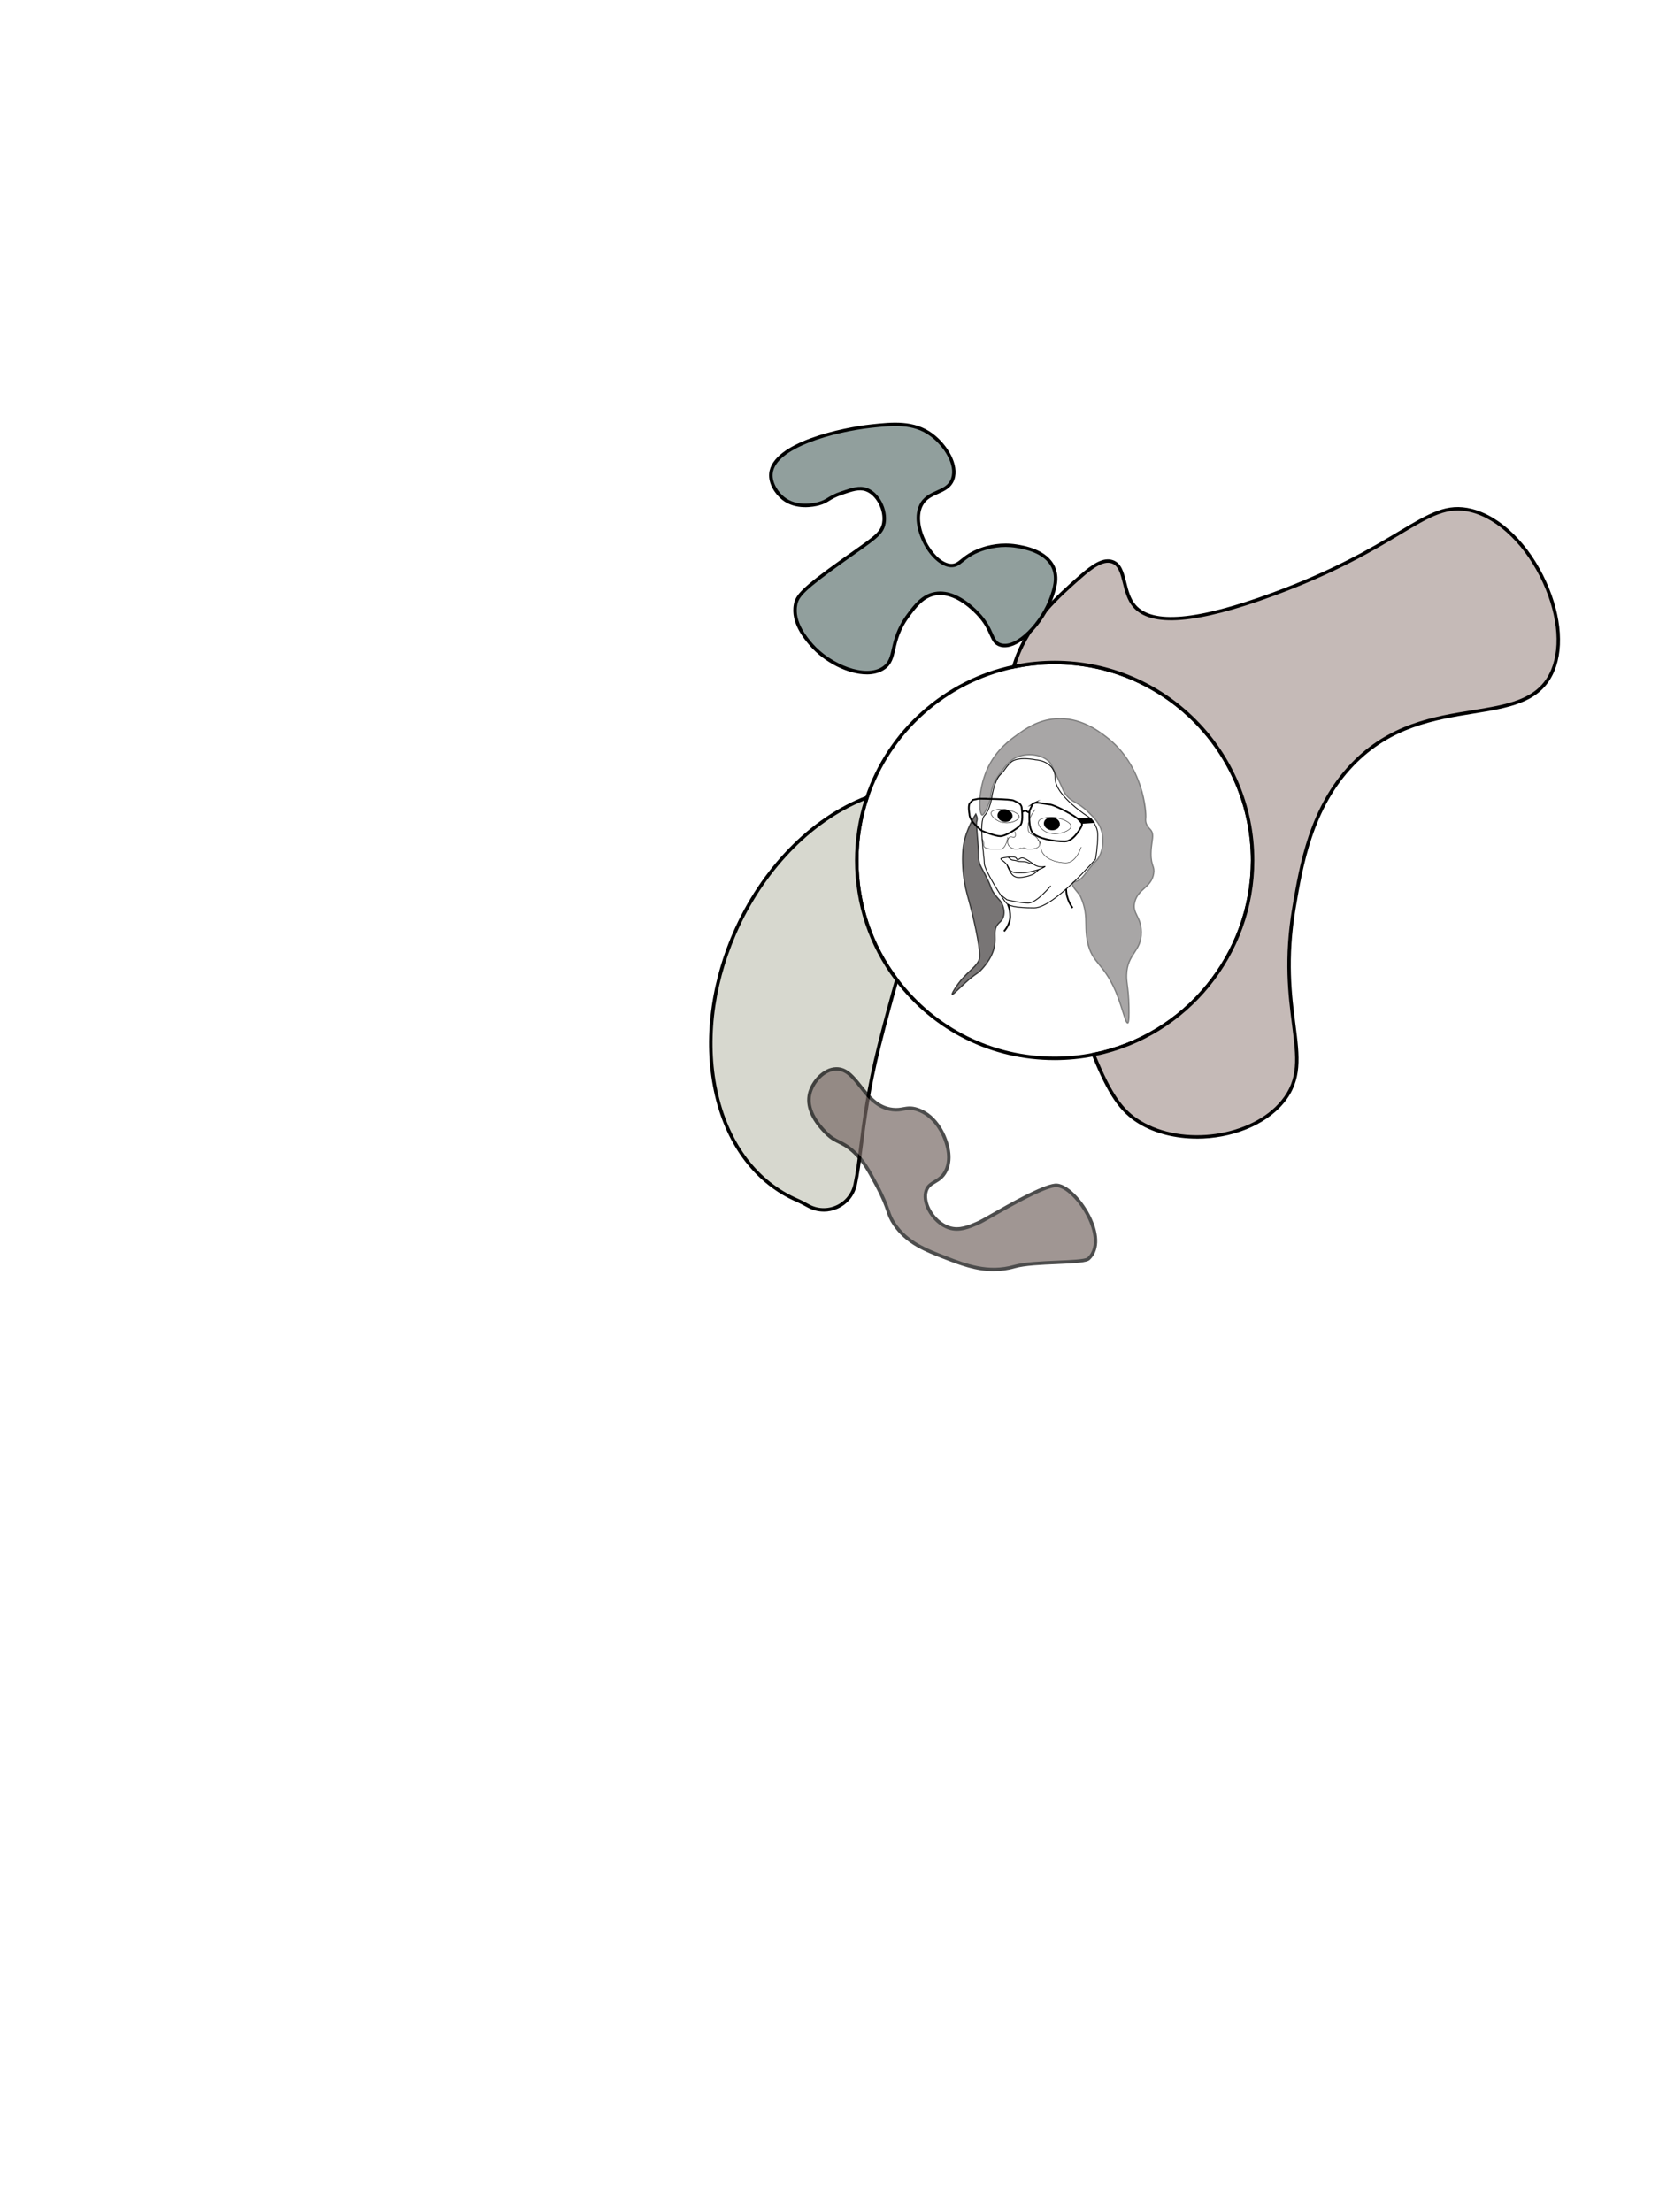 <?xml version="1.0" encoding="UTF-8"?>
<svg xmlns="http://www.w3.org/2000/svg" viewBox="0 0 960 1280">
  <defs>
    <style>
      .cls-1 {
        fill: #c5bab7;
      }

      .cls-2 {
        fill: #919f9d;
      }

      .cls-3, .cls-4, .cls-5, .cls-6 {
        stroke: #000;
        stroke-miterlimit: 10;
      }

      .cls-3, .cls-5, .cls-6 {
        fill: none;
      }

      .cls-7 {
        opacity: .5;
      }

      .cls-8 {
        fill: #d7d8cf;
      }

      .cls-5 {
        stroke-width: .25px;
      }

      .cls-9 {
        opacity: .7;
      }

      .cls-10 {
        opacity: .78;
      }

      .cls-11 {
        fill: #524e4e;
      }

      .cls-12 {
        fill: #776a65;
      }

      .cls-6 {
        stroke-width: .5px;
      }
    </style>
  </defs>
  <g id="outlines">
    <path class="cls-6" d="M574.09,460.3s1.28-8.6,4.77-12.09,2.13-3.19,5.96-7.02,14.68-1.53,14.68-1.53c0,0,11.11,.51,11.11,10.72s19.53,22.47,19.53,22.47c0,0,5.11,4.09,5.11,10.34s-1.28,13.91-1.28,13.91c0,0-24.26,28.21-35.49,28.21s-14.62-1.21-16.21-2.81-12.64-19.02-12.64-22.72-3.45-24.38,0-27.83,4.47-11.66,4.47-11.66Z"/>
    <path class="cls-6" d="M608.04,512.55s-8.17,9.96-13.02,9.96-12.38-1.91-12.38-1.91l-3.86-3.06"/>
    <path class="cls-5" d="M625.64,490.09s-2.79,9.19-8.79,9.19-10.09-2.55-10.09-2.55c0,0-4.47-2.43-4.47-6.64s-1.91-3.83-1.91-3.83"/>
    <path class="cls-5" d="M583.15,484.47s-.95,6.89-4.37,6.89-9.42,.37-9.42-2.17-1.06-3.81-1.06-3.81"/>
    <path class="cls-3" d="M620.68,525.32s-3.73-4.61-3.73-10.92"/>
    <path class="cls-3" d="M580.98,538.85s3.57-3.7,3.57-8.55-1.4-7.08-1.4-7.08"/>
  </g>
  <g id="faceparts">
    <g id="näsa">
      <path d="M588.29,491.51c-.46,0-.95-.06-1.45-.18-1.65-.39-2.96-1.35-3.52-2.55-.44-.97-.48-2.21-.08-3.24,.25-.67,.66-1.15,1.15-1.36,.54-.24,1.08-.1,1.56,.01,.45,.11,.83,.2,1.14,0,.5-.34,.53-1.37,.09-2.96l.24-.07c.48,1.75,.42,2.81-.19,3.23-.4,.27-.85,.16-1.34,.04-.46-.11-.94-.23-1.4-.03-.42,.19-.78,.62-1.01,1.22-.36,.96-.33,2.15,.08,3.05,.52,1.14,1.77,2.04,3.35,2.41,1.29,.31,2.57,.18,3.18-.31,.28-.23,.52-.17,.77-.11,.16,.04,.35,.08,.58,.06,.21-.02,.4-.1,.58-.18,.3-.13,.61-.26,.93-.04,1.35,.94,3.14,.76,4.2,.65,.85-.09,3.45-.35,4.19-1.95,.71-1.53-.65-3.43-1.27-4.17-.85-1.03-1.73-1.47-2.58-1.9-.88-.44-1.71-.86-2.29-1.89-.43-.76-.58-1.92-.44-3.44,.29-3.15,1.73-6.43,4.17-9.49l.2,.16c-2.41,3.02-3.84,6.26-4.12,9.35-.13,1.47,0,2.57,.41,3.29,.54,.96,1.3,1.34,2.18,1.79,.83,.42,1.78,.89,2.66,1.96,.65,.78,2.07,2.78,1.3,4.44-.8,1.72-3.5,2-4.39,2.09-1.1,.11-2.94,.3-4.37-.69-.2-.14-.38-.07-.69,.07-.19,.08-.41,.18-.65,.2-.28,.03-.49-.02-.66-.06-.23-.05-.37-.09-.56,.06-.43,.35-1.14,.53-1.95,.53Z"/>
    </g>
    <path d="M610.45,482.54c-2.04,0-4.07-.42-5.79-1.42-1.96-1.14-4.46-3.64-3.89-5.63,.71-2.45,5.64-2.74,7.14-2.77,4.66-.1,9.43,1.86,11.2,3.73,.58,.61,.84,1.2,.8,1.76-.07,.9-1,1.88-2.54,2.69-1.89,.99-4.4,1.63-6.92,1.63Zm-9.55-7.01l.12,.03c-.54,1.86,1.88,4.25,3.77,5.35,3.75,2.18,9.11,1.54,12.46-.22,1.47-.77,2.35-1.68,2.41-2.49,.04-.49-.21-1.02-.73-1.57-1.7-1.8-6.35-3.66-10.7-3.66-.1,0-.21,0-.31,0-1.45,.03-6.24,.31-6.9,2.59l-.12-.03Z"/>
    <path d="M582.33,476.24c-.89,0-1.79-.1-2.66-.33-2.4-.63-4.94-2.39-5.89-4.08-.35-.62-.46-1.21-.32-1.69h0c.63-2.15,6.14-2.02,6.76-2,3.53,.12,7.6,1.52,9.09,3.12,.42,.45,.63,.91,.61,1.35-.02,.6-.45,1.22-1.24,1.8-1.39,1.03-3.82,1.84-6.34,1.84Zm-8.64-6.03c-.12,.41-.02,.93,.3,1.5,.93,1.64,3.39,3.35,5.74,3.96,3.26,.86,6.96-.11,8.79-1.47,.71-.53,1.11-1.1,1.13-1.61,.02-.38-.17-.77-.54-1.17-1.44-1.56-5.44-2.92-8.91-3.04-.24-.01-5.92-.18-6.51,1.83h0Z"/>
    <g id="mun">
      <path d="M589.56,505.31c-2.16,0-3.72-.22-4.93-1.39-.57-.56-.84-1.12-1.13-1.71-.33-.7-.71-1.49-1.69-2.51-.71-.74-1.39-1.24-1.88-1.6-.67-.49-1.11-.82-.99-1.31h0c.09-.38,.32-.59,4.3-1.08h.07c.11-.02,.31-.05,.56-.08h.08c2.97-.3,3.9,.35,3.94,.38,.37,.27,.52,.56,.63,.77,.11,.22,.16,.29,.32,.34,.29,.08,.53-.07,.93-.35,.27-.19,.58-.4,.96-.54,1.25-.43,2.49,.32,4.55,1.55,1.13,.68,1.85,1.23,2.44,1.67,.78,.59,1.34,1.01,2.37,1.38,1.02,.36,1.94,.52,2.85,.5,.3,0,.61-.04,.9-.08,.3-.05,.51-.1,.64-.13,.18-.05,.39-.1,.49,.11l.04,.1-.04,.11c-.14,.33-2.05,1.32-3.72,1.91-.96,.34-1.71,.52-2.03,.6l-.41,.1c-3.14,.76-4.87,1.18-6.95,1.23h-.4c-.67,.03-1.3,.04-1.88,.04Zm-10.13-8.4c-.04,.17,.33,.44,.8,.79,.51,.37,1.2,.89,1.94,1.66,1.02,1.08,1.42,1.9,1.77,2.63,.28,.58,.52,1.08,1.03,1.57,1.38,1.34,3.28,1.29,6.44,1.22h.4c2.03-.06,3.64-.45,6.85-1.23l.41-.1c.31-.08,1.05-.25,1.98-.59,1-.36,1.87-.76,2.49-1.09-.2,.02-.41,.04-.61,.04-.96,.02-1.95-.15-3.03-.52-1.1-.39-1.69-.83-2.5-1.45-.57-.43-1.29-.97-2.39-1.64-2.15-1.29-3.14-1.85-4.13-1.51-.32,.11-.58,.29-.84,.47-.4,.28-.82,.57-1.35,.42-.38-.11-.51-.37-.63-.59-.1-.19-.2-.39-.47-.59,0,0-.87-.56-3.6-.29-.05,0-.11,0-.11,0-.22,.02-.41,.05-.51,.06h-.07c-2.98,.38-3.75,.59-3.87,.71Z"/>
      <path d="M589.81,507.98c-1.06,0-2.07-.19-3.04-.73-1.41-.79-2.15-2.18-3.01-3.79l-.14-.26c-.46-.87-.85-1.78-1.16-2.72l.48-.16c.3,.91,.68,1.8,1.13,2.64l.14,.26c.86,1.61,1.53,2.88,2.81,3.59,1.85,1.04,3.83,.68,6.32,.23,1.46-.26,2.89-.73,4.26-1.38,1-.48,1.87-1.31,2.56-1.98,.3-.29,.58-.56,.82-.76l.31,.39c-.23,.19-.49,.44-.79,.73-.72,.69-1.62,1.56-2.69,2.07-1.41,.67-2.89,1.15-4.39,1.42-1.29,.23-2.49,.45-3.62,.45Z"/>
      <path d="M597,500.04c-.05,0-.1,0-.14,0-.55-.07-.95-.25-1.27-.39-.11-.05-.22-.1-.32-.13-.34-.12-.6-.21-.82-.29-.59-.21-.84-.3-1.26-.38-.11-.02-.13-.02-.64-.04l-1.03-.04c-1.68-.07-1.94-.1-2.34-.18-.4-.08-.57-.15-.73-.21-.15-.06-.31-.12-.72-.21-.49-.11-.84-.14-1.15-.17-.41-.04-.77-.08-1.27-.26-.39-.14-1.05-.72-1.7-1.29-.16-.14-.28-.25-.34-.29l.3-.4c.06,.04,.2,.17,.38,.32,.42,.38,1.21,1.07,1.54,1.2,.43,.16,.75,.19,1.14,.23,.32,.03,.69,.07,1.21,.18,.44,.1,.63,.17,.79,.24,.16,.06,.29,.12,.65,.19,.36,.07,.62,.1,2.26,.17l1.02,.04c.52,.02,.56,.02,.71,.05,.47,.08,.75,.18,1.35,.4,.22,.08,.48,.17,.82,.29,.11,.04,.23,.09,.35,.15,.31,.14,.65,.29,1.13,.35,.09,.01,.37-.01,.52-.02,.12-.01,.21-.02,.25-.02v.5s-.12,0-.21,.01c-.2,.02-.36,.03-.49,.03Z"/>
    </g>
    <ellipse cx="581.55" cy="471.95" rx="3.59" ry="4.36" transform="translate(32.37 981.21) rotate(-81.9)"/>
    <ellipse cx="608.67" cy="476.64" rx="3.73" ry="4.65" transform="translate(51.03 1012.08) rotate(-81.9)"/>
  </g>
  <g id="hair">
    <g class="cls-7">
      <path class="cls-11" d="M568.3,471.53c-1.8-.4-2.73-15.06,3.74-28.09,4.8-9.65,11.94-14.94,16-17.87,4.78-3.46,12.33-8.92,22.81-9.7,13.96-1.05,24.43,6.85,29.11,10.38,22.04,16.63,23.31,44.61,22.98,47.15-.02,.16-.14,.91,0,1.87,.36,2.53,2.11,3.98,2.89,4.94,2.36,2.87,.27,6.36,.17,13.45-.11,7.56,2.22,7.27,1.53,11.74-1.26,8.12-8.85,8.62-10.89,16.34-1.8,6.82,3.64,8.27,3.74,17.53,.13,11.45-8.17,12.26-8.51,24.85-.13,4.99,1.12,6.86,1.36,18.72,.18,8.52-.44,8.98-.68,9.02-1.11,.19-2.7-7.01-5.45-14.47-7.58-20.57-15.12-19-17.87-32.85-1.92-9.66,.85-14.96-3.91-25.7-1.06-2.4-5.65-6.03-4.55-7.96,.38-.66,1.07-.59,2.34-1.06,3.01-1.11,4.06-3.34,7.83-8,3.61-4.47,3.48-3.45,4.6-5.28,4.2-6.85,2.18-14.81,2.04-15.32-1.35-4.99-4.36-7.97-7.66-11.23-6.78-6.71-10.23-5.5-13.96-11.4-.92-1.45-.39-1.02-4.26-9.19-2.42-5.11-3.64-7.68-4.26-8.34-4.44-4.77-13.55-5.78-19.91-2.55-3.38,1.71-5.35,4.3-8.17,8-1.83,2.41-3.84,5.05-5.11,9.02-1.24,3.88-.55,5.25-2.04,9.36-.82,2.27-2.85,6.88-3.91,6.64Z"/>
      <path d="M652.5,592.25c-.91,0-1.55-1.89-3.15-6.96-.74-2.35-1.58-5.02-2.59-7.76-3.84-10.42-7.73-15.2-10.86-19.05-3.16-3.89-5.66-6.96-7.03-13.86-.74-3.73-.79-6.82-.84-9.8-.07-4.76-.14-9.26-3.05-15.82-.37-.84-1.25-1.9-2.1-2.93-1.6-1.93-3.25-3.93-2.43-5.37,.33-.59,.86-.73,1.53-.91,.29-.08,.62-.17,1.01-.31,2.21-.81,3.35-2.3,5.42-5,.64-.84,1.37-1.79,2.25-2.88,1.96-2.43,2.82-3.25,3.39-3.79,.46-.43,.69-.65,1.18-1.45,4.16-6.78,2.09-14.69,2-15.03-1.32-4.89-4.35-7.89-7.56-11.06-3.1-3.07-5.47-4.44-7.55-5.66-2.46-1.43-4.41-2.56-6.46-5.82-.44-.7-.56-.98-.96-1.91-.44-1.03-1.25-2.95-3.32-7.32-2.25-4.75-3.6-7.61-4.19-8.25-4.23-4.54-13.15-5.68-19.47-2.47-3.31,1.67-5.19,4.15-8.04,7.89-1.78,2.34-3.8,4.99-5.05,8.91-.57,1.78-.73,3.05-.88,4.27-.18,1.42-.36,2.88-1.17,5.11-.44,1.21-2.71,7.26-4.35,6.88-.31-.07-.57-.33-.79-.79-1.4-2.94-1.63-15.94,4.28-27.82,4.94-9.93,12.49-15.39,16.12-18.01,4.95-3.58,12.42-8.98,23-9.77,14.09-1.06,24.79,7.01,29.36,10.46,21.74,16.4,23.6,43.91,23.13,47.5-.08,.61-.08,1.19,0,1.77,.28,1.97,1.45,3.25,2.31,4.18,.19,.21,.36,.4,.51,.57,1.6,1.95,1.28,4.19,.84,7.28-.26,1.81-.55,3.85-.59,6.41-.05,3.9,.55,5.67,1.03,7.1,.45,1.32,.84,2.47,.49,4.69-.67,4.37-3.17,6.63-5.57,8.82-2.15,1.96-4.38,3.98-5.33,7.56-.9,3.4,.05,5.37,1.26,7.86,1.14,2.36,2.44,5.03,2.49,9.57,.06,5.79-1.95,8.87-4.08,12.12-2.09,3.2-4.26,6.5-4.43,12.74-.06,2.15,.14,3.68,.42,5.79,.34,2.62,.81,6.21,.95,12.91,.19,9.19-.52,9.32-.99,9.4-.04,0-.08,.01-.12,.01Zm-56.77-155.97c4.67,0,9.26,1.59,12,4.53,.64,.69,1.72,2.94,4.32,8.44,2.07,4.38,2.89,6.31,3.33,7.35,.39,.91,.49,1.15,.9,1.81,1.95,3.1,3.83,4.19,6.2,5.57,2.12,1.24,4.53,2.64,7.7,5.77,3.29,3.25,6.39,6.32,7.76,11.4,.09,.35,2.24,8.56-2.08,15.61-.54,.88-.81,1.14-1.3,1.6-.55,.53-1.39,1.32-3.32,3.71-.87,1.08-1.6,2.03-2.24,2.86-2.15,2.81-3.34,4.36-5.76,5.25-.41,.15-.77,.25-1.07,.33-.64,.17-.9,.26-1.07,.56-.57,.99,.99,2.87,2.36,4.52,.92,1.12,1.8,2.17,2.21,3.1,2.97,6.7,3.04,11.27,3.12,16.12,.05,2.95,.09,6,.82,9.66,1.33,6.71,3.78,9.72,6.88,13.53,3.16,3.89,7.1,8.73,10.98,19.27,1.01,2.75,1.86,5.43,2.6,7.79,.88,2.78,1.87,5.92,2.4,6.39,.16-.34,.53-1.86,.4-8.6-.14-6.66-.6-10.23-.94-12.83-.27-2.07-.48-3.7-.42-5.91,.17-6.46,2.4-9.85,4.55-13.13,2.07-3.16,4.02-6.14,3.96-11.7-.05-4.37-1.31-6.96-2.42-9.25-1.23-2.53-2.29-4.71-1.31-8.38,1-3.8,3.31-5.89,5.55-7.92,2.42-2.2,4.7-4.27,5.34-8.38,.31-2.04-.01-3-.46-4.34-.5-1.48-1.13-3.33-1.07-7.36,.04-2.61,.35-4.77,.59-6.51,.43-3.01,.71-5-.68-6.7-.13-.16-.3-.34-.48-.54-.87-.95-2.18-2.38-2.5-4.58-.09-.65-.09-1.3,0-1.95,.04-.29,.33-29.35-22.83-46.82-4.5-3.39-15.05-11.35-28.85-10.31-10.37,.78-17.74,6.11-22.62,9.63-3.58,2.59-11.03,7.97-15.88,17.74-5.7,11.47-5.6,24.2-4.31,27.11,.17,.39,.3,.44,.31,.44,0,0,0,0,.01,0,.52,0,2.17-2.82,3.47-6.4,.78-2.15,.95-3.51,1.13-4.95,.16-1.25,.32-2.55,.91-4.4,1.29-4.04,3.35-6.75,5.17-9.13,2.81-3.69,4.84-6.36,8.3-8.11,2.53-1.28,5.46-1.89,8.36-1.89Z"/>
    </g>
    <g class="cls-10">
      <path class="cls-11" d="M564.67,471.12h0c-.13,.21-.27,.41-.4,.62,0,0-.01,.02-.02,.03,0,0-3.94,6.22-5.88,13.48-.84,3.12-2.03,9.5-.85,20.6,1.2,11.29,3.36,13.5,7.15,31.83,3.08,14.9,2.38,17.01,1.53,18.55-2.55,4.62-8.02,6.99-13.62,15.83-1.82,2.88-1.6,3.18-1.53,3.23,.42,.34,3.26-2.8,7.49-6.64,6.65-6.03,6.89-4.85,9.7-8,1.9-2.13,6.88-7.72,7.49-15.32,.34-4.19-.79-7.29,1.53-10.38,1.16-1.54,2.24-1.85,3.06-3.74,1.26-2.9,.35-5.9,0-6.98-1.07-3.32-2.68-3.68-5.28-7.49-1.96-2.88-.98-2.59-4.26-9.19-2.78-5.6-3.98-6.8-4.45-10.2-.21-1.51,.05-1.11-.15-5.29-.06-1.33-.11-1.79-.68-8.51-.41-4.78-.61-7.2-.34-8.17,.11-.42,.41-1.31,.17-2.38-.17-.78-.68-1.86-.68-1.87Z"/>
      <path d="M551.13,575.7c-.12,0-.22-.04-.31-.12-.32-.26-.44-.74,1.45-3.73,3.15-4.98,6.31-7.96,8.84-10.36,1.97-1.86,3.67-3.47,4.77-5.46,.88-1.59,1.37-4.07-1.57-18.3-1.7-8.21-3.07-13.18-4.17-17.18-1.35-4.89-2.32-8.43-2.99-14.69-.88-8.33-.59-15.31,.86-20.73,1.94-7.23,5.89-13.52,5.92-13.58l.79-1.24,.28,.63-.34,.15,.34-.15c.12,.27,.54,1.22,.7,1.93,.24,1.08,0,1.98-.15,2.46l-.03,.1c-.25,.93-.03,3.61,.35,8.04l.18,2.11c.4,4.74,.45,5.23,.5,6.42,.1,2.2,.08,3.14,.07,3.76-.01,.56-.02,.81,.08,1.5,.33,2.35,1.01,3.62,2.37,6.15,.55,1.03,1.24,2.31,2.05,3.94,1.62,3.27,2.2,4.84,2.62,5.98,.41,1.12,.64,1.75,1.61,3.17,1.02,1.5,1.88,2.44,2.63,3.28,1.13,1.25,2.03,2.24,2.69,4.31,.88,2.76,.88,5.19-.01,7.24-.54,1.23-1.17,1.83-1.85,2.47-.41,.38-.83,.78-1.26,1.35-1.54,2.06-1.49,4.07-1.42,6.62,.03,1.12,.06,2.28-.04,3.57-.62,7.73-5.68,13.4-7.58,15.54-1.37,1.53-2.14,2.06-3.3,2.86-1.25,.85-2.96,2.03-6.43,5.17-1.51,1.37-2.86,2.67-3.94,3.71-2.35,2.26-3.21,3.06-3.72,3.06Zm.25-.54h0Zm13.22-103.24l-.02,.02c-.06,.09-3.95,6.29-5.85,13.4-1.43,5.34-1.71,12.22-.84,20.46,.66,6.2,1.62,9.71,2.96,14.56,1.1,4.01,2.48,9,4.18,17.23,3,14.5,2.48,17.02,1.49,18.81-1.15,2.09-2.89,3.73-4.91,5.64-2.5,2.37-5.62,5.31-8.72,10.21-.81,1.28-1.19,2.01-1.36,2.42,.61-.47,1.68-1.5,2.79-2.58,1.09-1.05,2.44-2.35,3.96-3.72,3.5-3.18,5.24-4.37,6.51-5.23,1.12-.77,1.86-1.27,3.17-2.74,1.86-2.08,6.8-7.62,7.4-15.1,.1-1.25,.07-2.39,.04-3.49-.07-2.59-.13-4.82,1.57-7.09,.47-.62,.91-1.04,1.34-1.45,.64-.61,1.2-1.13,1.68-2.22,1.23-2.83,.29-5.75-.01-6.71-.62-1.92-1.42-2.81-2.53-4.03-.77-.85-1.65-1.82-2.7-3.36-1.02-1.5-1.27-2.19-1.69-3.33-.41-1.13-.98-2.67-2.59-5.9-.8-1.62-1.49-2.89-2.04-3.91-1.4-2.61-2.1-3.92-2.45-6.4-.1-.75-.1-1.06-.08-1.62,.01-.61,.03-1.53-.07-3.7-.06-1.17-.1-1.66-.5-6.39l-.18-2.11c-.43-5.02-.61-7.28-.33-8.3l.03-.11c.13-.45,.34-1.2,.14-2.09-.07-.33-.22-.75-.38-1.16Z"/>
    </g>
  </g>
  <g id="rund_ram" data-name="rund ram">
    <path d="M610.3,613.39c-36.5,0-70.08-16.71-92.15-45.85-15.29-20.19-23.37-44.28-23.37-69.67,0-12.59,2.01-24.95,5.97-36.76,12.96-38.67,45.78-67.91,85.64-76.29,7.82-1.65,15.87-2.48,23.91-2.48,63.7,0,115.52,51.83,115.52,115.53,0,54.94-39.05,102.59-92.86,113.29-7.42,1.48-15.04,2.23-22.67,2.23Zm0-229.05c-7.9,0-15.8,.82-23.49,2.44-39.17,8.24-71.42,36.97-84.16,74.97-3.89,11.6-5.87,23.75-5.87,36.12,0,24.95,7.94,48.63,22.97,68.47,21.68,28.63,54.69,45.05,90.55,45.05,7.49,0,14.99-.74,22.27-2.19,52.87-10.52,91.25-57.34,91.25-111.33,0-62.6-50.92-113.53-113.52-113.53Z"/>
    <g>
      <path class="cls-1" d="M897.37,390.37c-16.82,32.7-73.29,8.71-114.89,52.09-23.92,24.93-29.55,58.19-33.7,82.72-10.61,62.61,13.42,88.06-6.64,112.34-17.99,21.76-58.24,26.65-82.73,11.74-10.31-6.27-17.05-15.59-26.64-39.08,52.49-10.44,92.05-56.76,92.05-112.31,0-63.25-51.27-114.53-114.52-114.53-8.13,0-16.05,.85-23.7,2.46,.38-1.34,.82-2.7,1.32-4.11,7.95-22.2,25.11-37.29,37.28-48,7.19-6.33,13.23-10.39,18.38-8.68,8.18,2.71,5.62,17.09,12.77,25.53,11.31,13.34,42.87,7.08,80.17-6.64,76.67-28.19,88.52-55.12,114.89-48.51,34.13,8.56,61.17,65.41,45.96,94.98Z"/>
      <path d="M692.58,658.81c-12.06,0-24-2.79-33.69-8.69-10.84-6.59-17.66-16.57-27.05-39.56l-.46-1.12,1.19-.24c52.87-10.52,91.25-57.34,91.25-111.33,0-62.6-50.92-113.53-113.52-113.53-7.9,0-15.8,.82-23.49,2.44l-1.62,.34,.45-1.59c.38-1.32,.81-2.69,1.34-4.17,8.03-22.43,25.08-37.44,37.54-48.39,7.6-6.7,13.79-10.76,19.38-8.9,5.02,1.66,6.37,7.08,7.8,12.82,1.15,4.61,2.34,9.38,5.41,13.01,9.63,11.36,35.5,9.09,79.06-6.93,35.96-13.22,57.51-26.1,73.24-35.49,17.97-10.73,27.87-16.65,42.24-13.05,16.7,4.19,33.22,20.38,43.12,42.25,9.18,20.29,10.49,40.54,3.48,54.16h0c-8.22,15.98-25.58,18.79-45.68,22.05-22.39,3.63-47.76,7.74-69.37,30.28-23.71,24.71-29.33,57.94-33.44,82.2-4.99,29.45-2.3,50.49-.14,67.39,2.4,18.74,4.13,32.28-6.72,45.42-11.02,13.33-30.83,20.65-50.33,20.65Zm-58.42-47.89c8.96,21.74,15.53,31.26,25.78,37.49,24.59,14.97,64.17,9.37,81.44-11.52,10.3-12.47,8.7-24.97,6.28-43.89-2.18-17.03-4.89-38.23,.15-67.98,4.15-24.51,9.83-58.09,33.96-83.25,22.07-23.02,47.8-27.19,70.5-30.87,19.57-3.17,36.47-5.91,44.22-20.99l.89,.46-.89-.46c6.73-13.08,5.41-32.67-3.53-52.42-9.65-21.33-25.67-37.09-41.79-41.14-13.57-3.4-23.21,2.36-40.73,12.82-15.8,9.44-37.44,22.37-73.58,35.65-44.45,16.35-71.04,18.43-81.28,6.35-3.37-3.98-4.68-9.21-5.83-13.82-1.35-5.42-2.52-10.09-6.49-11.41-4.96-1.65-11.3,3.1-17.4,8.48-12.31,10.84-29.14,25.65-37,47.59-.3,.86-.58,1.67-.83,2.46,7.31-1.43,14.79-2.15,22.26-2.15,63.7,0,115.52,51.83,115.52,115.53,0,54.54-38.48,101.89-91.67,113.05Z"/>
    </g>
    <g>
      <path class="cls-8" d="M518.95,566.94c-3.2,11.24-6.64,23.74-10.29,38.31-9.81,39.19-10.02,62.75-13.8,80.11-2.64,12.13-16.2,18.33-27.1,12.39-2.42-1.32-4.63-2.49-6.36-3.24-48-20.76-64.33-89.8-36.47-154.19,16.8-38.84,45.84-67.12,76.77-78.89-3.84,11.44-5.92,23.7-5.92,36.44,0,25.94,8.63,49.87,23.17,69.07Z"/>
      <path d="M476.65,701.04c-3.22,0-6.43-.81-9.37-2.41-2.22-1.21-4.51-2.44-6.28-3.2-23.51-10.17-40.29-31.98-47.26-61.42-6.94-29.33-3.29-62.75,10.27-94.08,16.21-37.48,45.12-67.17,77.33-79.43l1.98-.75-.67,2.01c-3.89,11.6-5.87,23.75-5.87,36.12,0,24.95,7.94,48.63,22.97,68.47l.3,.4-.14,.48c-2.47,8.69-6.23,22.11-10.28,38.28-6.23,24.88-8.56,43.33-10.44,58.14-1.06,8.36-1.97,15.58-3.36,21.94-1.33,6.09-5.34,11.07-11.02,13.67-2.62,1.2-5.4,1.8-8.17,1.8Zm23.44-237.9c-30.93,12.51-58.58,41.36-74.25,77.58-13.39,30.95-17,63.91-10.16,92.83,6.81,28.81,23.19,50.13,46.11,60.05,1.84,.8,4.18,2.05,6.44,3.28,4.91,2.68,10.66,2.88,15.75,.55,5.1-2.33,8.7-6.8,9.89-12.28,1.37-6.27,2.27-13.45,3.33-21.76,1.88-14.87,4.22-33.38,10.48-58.38,3.98-15.9,7.68-29.15,10.16-37.86-15.1-20.11-23.07-44.05-23.07-69.28,0-11.87,1.79-23.54,5.31-34.74Z"/>
    </g>
    <g>
      <path class="cls-2" d="M511.46,302.68c-1.09,6.41-6.04,9-23.49,21.45-23.55,16.8-26.58,20.66-27.57,25.53-2.13,10.44,6.23,20.07,9.19,23.49,10.97,12.65,31.7,20.46,41.87,13.28,7.83-5.53,2.87-15.34,14.3-30.64,3.84-5.14,8.17-10.94,15.32-12.26,11.47-2.11,22.16,8.82,24.51,11.23,9.35,9.57,7.42,16.54,13.28,18.38,9.52,2.99,24.37-12.41,29.62-27.57,1.63-4.71,3.85-11.12,1.02-17.36-4.3-9.5-17.06-11.55-21.45-12.26-8.84-1.42-16.36,.58-20.43,2.04-10.97,3.95-11.87,9.45-17.36,9.19-10.81-.51-23.27-22.54-17.36-34.72,4.27-8.81,15.35-6.72,18.38-15.32,2.97-8.45-4.45-19.74-12.26-25.53-10.16-7.55-21.91-6.47-34.72-5.11-20.72,2.21-56.83,11.44-58.21,27.57-.49,5.78,3.55,11.43,7.15,14.3,7.77,6.2,18.62,3.54,20.43,3.06,5.53-1.47,5.61-3.52,13.28-6.13,6.05-2.06,10.21-3.48,14.3-2.04,6.7,2.35,11.52,11.75,10.21,19.4Z"/>
      <path d="M501.56,390.21c-11.04,0-24.68-7.12-32.73-16.4-3.18-3.67-11.64-13.42-9.42-24.34,1.05-5.15,3.87-8.96,27.97-26.15,2.39-1.71,4.55-3.23,6.49-4.6,12.07-8.51,15.72-11.08,16.59-16.2h0c1.24-7.25-3.41-16.14-9.56-18.29-3.77-1.32-7.7,.02-13.64,2.05-3.81,1.3-5.69,2.45-7.34,3.46-1.62,.99-3.15,1.93-6,2.69-3.03,.81-13.54,2.95-21.31-3.25-4.11-3.28-8.03-9.24-7.52-15.16,1.57-18.36,43.2-26.79,59.1-28.48,12.16-1.3,24.74-2.64,35.43,5.3,8.57,6.36,15.62,18.08,12.6,26.67-1.68,4.76-5.6,6.52-9.4,8.22-3.64,1.63-7.08,3.18-9.03,7.2-2.74,5.65-1.43,14.5,3.34,22.52,3.83,6.44,8.87,10.56,13.17,10.77,2.35,.11,3.67-.96,5.89-2.74,2.28-1.83,5.4-4.34,11.09-6.39,4.78-1.72,12.28-3.48,20.92-2.09,4.37,.7,17.67,2.84,22.2,12.83,2.99,6.61,.69,13.25-.99,18.1-5.33,15.38-20.61,31.42-30.86,28.2-3.35-1.05-4.49-3.6-5.93-6.82-1.43-3.19-3.2-7.15-7.76-11.82-8.17-8.36-16.55-12.25-23.61-10.95-6.76,1.24-10.98,6.89-14.7,11.87-5.86,7.84-7.31,14.2-8.49,19.31-1.11,4.85-1.99,8.69-6.04,11.55-2.9,2.05-6.52,2.96-10.47,2.96Zm10.88-87.36c-1.01,5.94-5.15,8.86-17.41,17.5-1.94,1.37-4.1,2.89-6.49,4.59-23.41,16.7-26.26,20.41-27.18,24.92-2.03,9.96,5.96,19.17,8.97,22.63,10.17,11.73,30.52,20.19,40.54,13.11,3.42-2.41,4.18-5.75,5.24-10.36,1.21-5.29,2.72-11.88,8.83-20.06,3.94-5.28,8.41-11.26,15.94-12.64,7.84-1.45,16.63,2.54,25.41,11.52,4.81,4.92,6.74,9.24,8.16,12.4,1.38,3.08,2.21,4.95,4.71,5.73,9.09,2.85,23.43-12.69,28.37-26.95,1.57-4.53,3.72-10.74,1.06-16.62-4.08-9.01-16.59-11.02-20.69-11.68-8.22-1.32-15.37,.36-19.93,2-5.38,1.94-8.23,4.23-10.51,6.07-2.31,1.86-4.15,3.32-7.23,3.18-4.96-.23-10.63-4.73-14.79-11.74-3.88-6.52-7.1-16.83-3.42-24.42,2.27-4.68,6.38-6.52,10.01-8.15,3.72-1.67,6.94-3.11,8.33-7.06,2.72-7.72-3.92-18.47-11.91-24.4-10.06-7.47-21.7-6.23-34.02-4.92-21.48,2.29-56.03,11.55-57.32,26.67-.44,5.16,3.2,10.58,6.78,13.43,7.04,5.62,16.74,3.62,19.55,2.88,2.57-.68,3.85-1.47,5.47-2.46,1.75-1.07,3.72-2.28,7.74-3.65,6.11-2.08,10.53-3.59,14.95-2.04,7.1,2.49,12.28,12.27,10.87,20.52h0Z"/>
    </g>
    <g class="cls-9">
      <path class="cls-12" d="M516.55,641.98c-16.78-1.84-20.2-23.77-32.68-23.49-7.15,.16-13.68,7.53-15.32,14.3-2.52,10.44,6.55,19.76,9.19,22.47,6.15,6.31,9,4.51,16.34,11.23,5.57,5.11,8.36,10.22,13.28,19.4,7.65,14.3,5.78,15.93,10.21,22.47,7.3,10.78,18.22,15,29.62,19.4,11.56,4.47,24.55,9.48,39.83,5.11,11.39-3.26,39.8-1.71,42.89-4.6,12.9-12-8.54-43.56-19.4-42.38-9.93,1.08-40.07,19.79-43.91,21.45-5.37,2.32-11.11,5.06-17.36,3.06-8.8-2.81-15.76-14.1-13.28-21.45,1.88-5.57,7.7-4.49,11.23-11.23,4.28-8.16,.05-17.95-1.02-20.43-1.11-2.57-5.69-12.16-15.32-15.32-6.19-2.03-8.12,.68-14.3,0Z"/>
      <path d="M575.02,735.56c-10.44,0-19.73-3.59-28.2-6.86-11.62-4.49-22.6-8.73-30.08-19.78-2.17-3.2-2.87-5.24-3.85-8.07-1.08-3.12-2.42-7.01-6.42-14.49-5.07-9.48-7.75-14.26-13.07-19.14-3.51-3.22-5.94-4.41-8.29-5.57-2.5-1.23-4.86-2.39-8.1-5.71-8.03-8.24-11.21-16.11-9.45-23.4,1.72-7.14,8.67-14.89,16.27-15.06,6.41-.14,10.55,5.04,14.9,10.53,4.69,5.92,9.54,12.05,17.91,12.96,2.51,.28,4.28-.04,6-.35,2.43-.43,4.73-.84,8.5,.39,9.53,3.13,14.31,12.14,15.93,15.87,4.54,10.5,3.04,17.37,.99,21.29-1.92,3.66-4.45,5.17-6.68,6.49-2.06,1.22-3.68,2.19-4.49,4.6-.92,2.73-.41,6.37,1.41,9.96,2.46,4.87,6.76,8.78,11.23,10.21,5.58,1.78,10.79-.48,15.84-2.67l.82-.36c.92-.4,3.67-1.96,7.14-3.94,11.01-6.27,29.45-16.76,37.06-17.59,6.9-.76,16.55,9.76,21.25,20.04,4.71,10.3,4.32,19.07-1.06,24.07-1.73,1.61-7.99,1.95-18.91,2.42-8.81,.38-18.79,.8-24.39,2.41-4.26,1.22-8.35,1.73-12.27,1.73Zm-90.92-116.07c-.07,0-.14,0-.21,0-6.68,.15-12.82,7.12-14.37,13.53-1.59,6.58,1.42,13.82,8.94,21.54,2.99,3.07,5.1,4.11,7.54,5.31,2.36,1.16,5.03,2.47,8.76,5.89,5.81,5.33,8.7,10.73,13.48,19.67,4.07,7.62,5.5,11.76,6.55,14.78,.93,2.68,1.59,4.62,3.61,7.6,7.13,10.53,17.83,14.66,29.15,19.03,11.36,4.39,24.23,9.36,39.19,5.08,5.82-1.67,15.94-2.1,24.86-2.48,7.67-.33,16.36-.7,17.63-1.88,6.68-6.22,2.65-17.3,.6-21.78-4.86-10.64-13.84-19.47-19.21-18.88-7.21,.78-26.13,11.55-36.29,17.34-3.66,2.09-6.31,3.59-7.33,4.03l-.82,.36c-5.13,2.23-10.95,4.76-17.24,2.74-4.96-1.58-9.71-5.88-12.4-11.21-2.09-4.13-2.63-8.22-1.52-11.51,1.05-3.1,3.24-4.41,5.36-5.67,2.1-1.25,4.28-2.54,5.93-5.7,1.85-3.53,3.17-9.79-1.05-19.57-1.5-3.48-5.95-11.89-14.71-14.77-3.29-1.08-5.26-.73-7.53-.32-1.77,.32-3.77,.67-6.57,.37h0c-9.2-1.01-14.55-7.76-19.26-13.71-4.15-5.24-7.74-9.78-13.07-9.78Z"/>
    </g>
  </g>
  <g id="glasögon">
    <path class="cls-3" d="M598.31,464.77c.77-.31,1.61-.41,2.43-.29,1.75,.26,4.99,.74,7.3,1.09,1.61,.24,10.92,4.47,15.7,8.17l1.28,.99c1.07,.82,1.39,2.29,.76,3.48-1.67,3.13-5.26,8.65-9.72,8.65-6.23,0-15.12-1.6-18.23-4.71s-2.04-13.13-2.04-13.13l1.79-3.96,.74-.3Z"/>
    <path class="cls-3" d="M566.3,462.13s19.4,.13,20.43,1.15l2.48,1.2c1.11,.54,1.87,1.59,2.02,2.81,.37,3.02,.8,8.62-.92,10.34-2.4,2.4-8.61,6.2-11.52,6.2s-10.48-3.06-10.48-3.06c0,0-7.36-5.23-7.36-9.83,0,0-.74-3.83,0-5.87l2.04-2.24,3.32-.7Z"/>
    <polyline class="cls-3" points="591.56 469.66 593.41 469.02 595.69 470.3"/>
    <polygon class="cls-4" points="623.74 473.74 631.08 473.74 632.66 475.65 625.97 476.11 623.74 473.74"/>
  </g>
</svg>